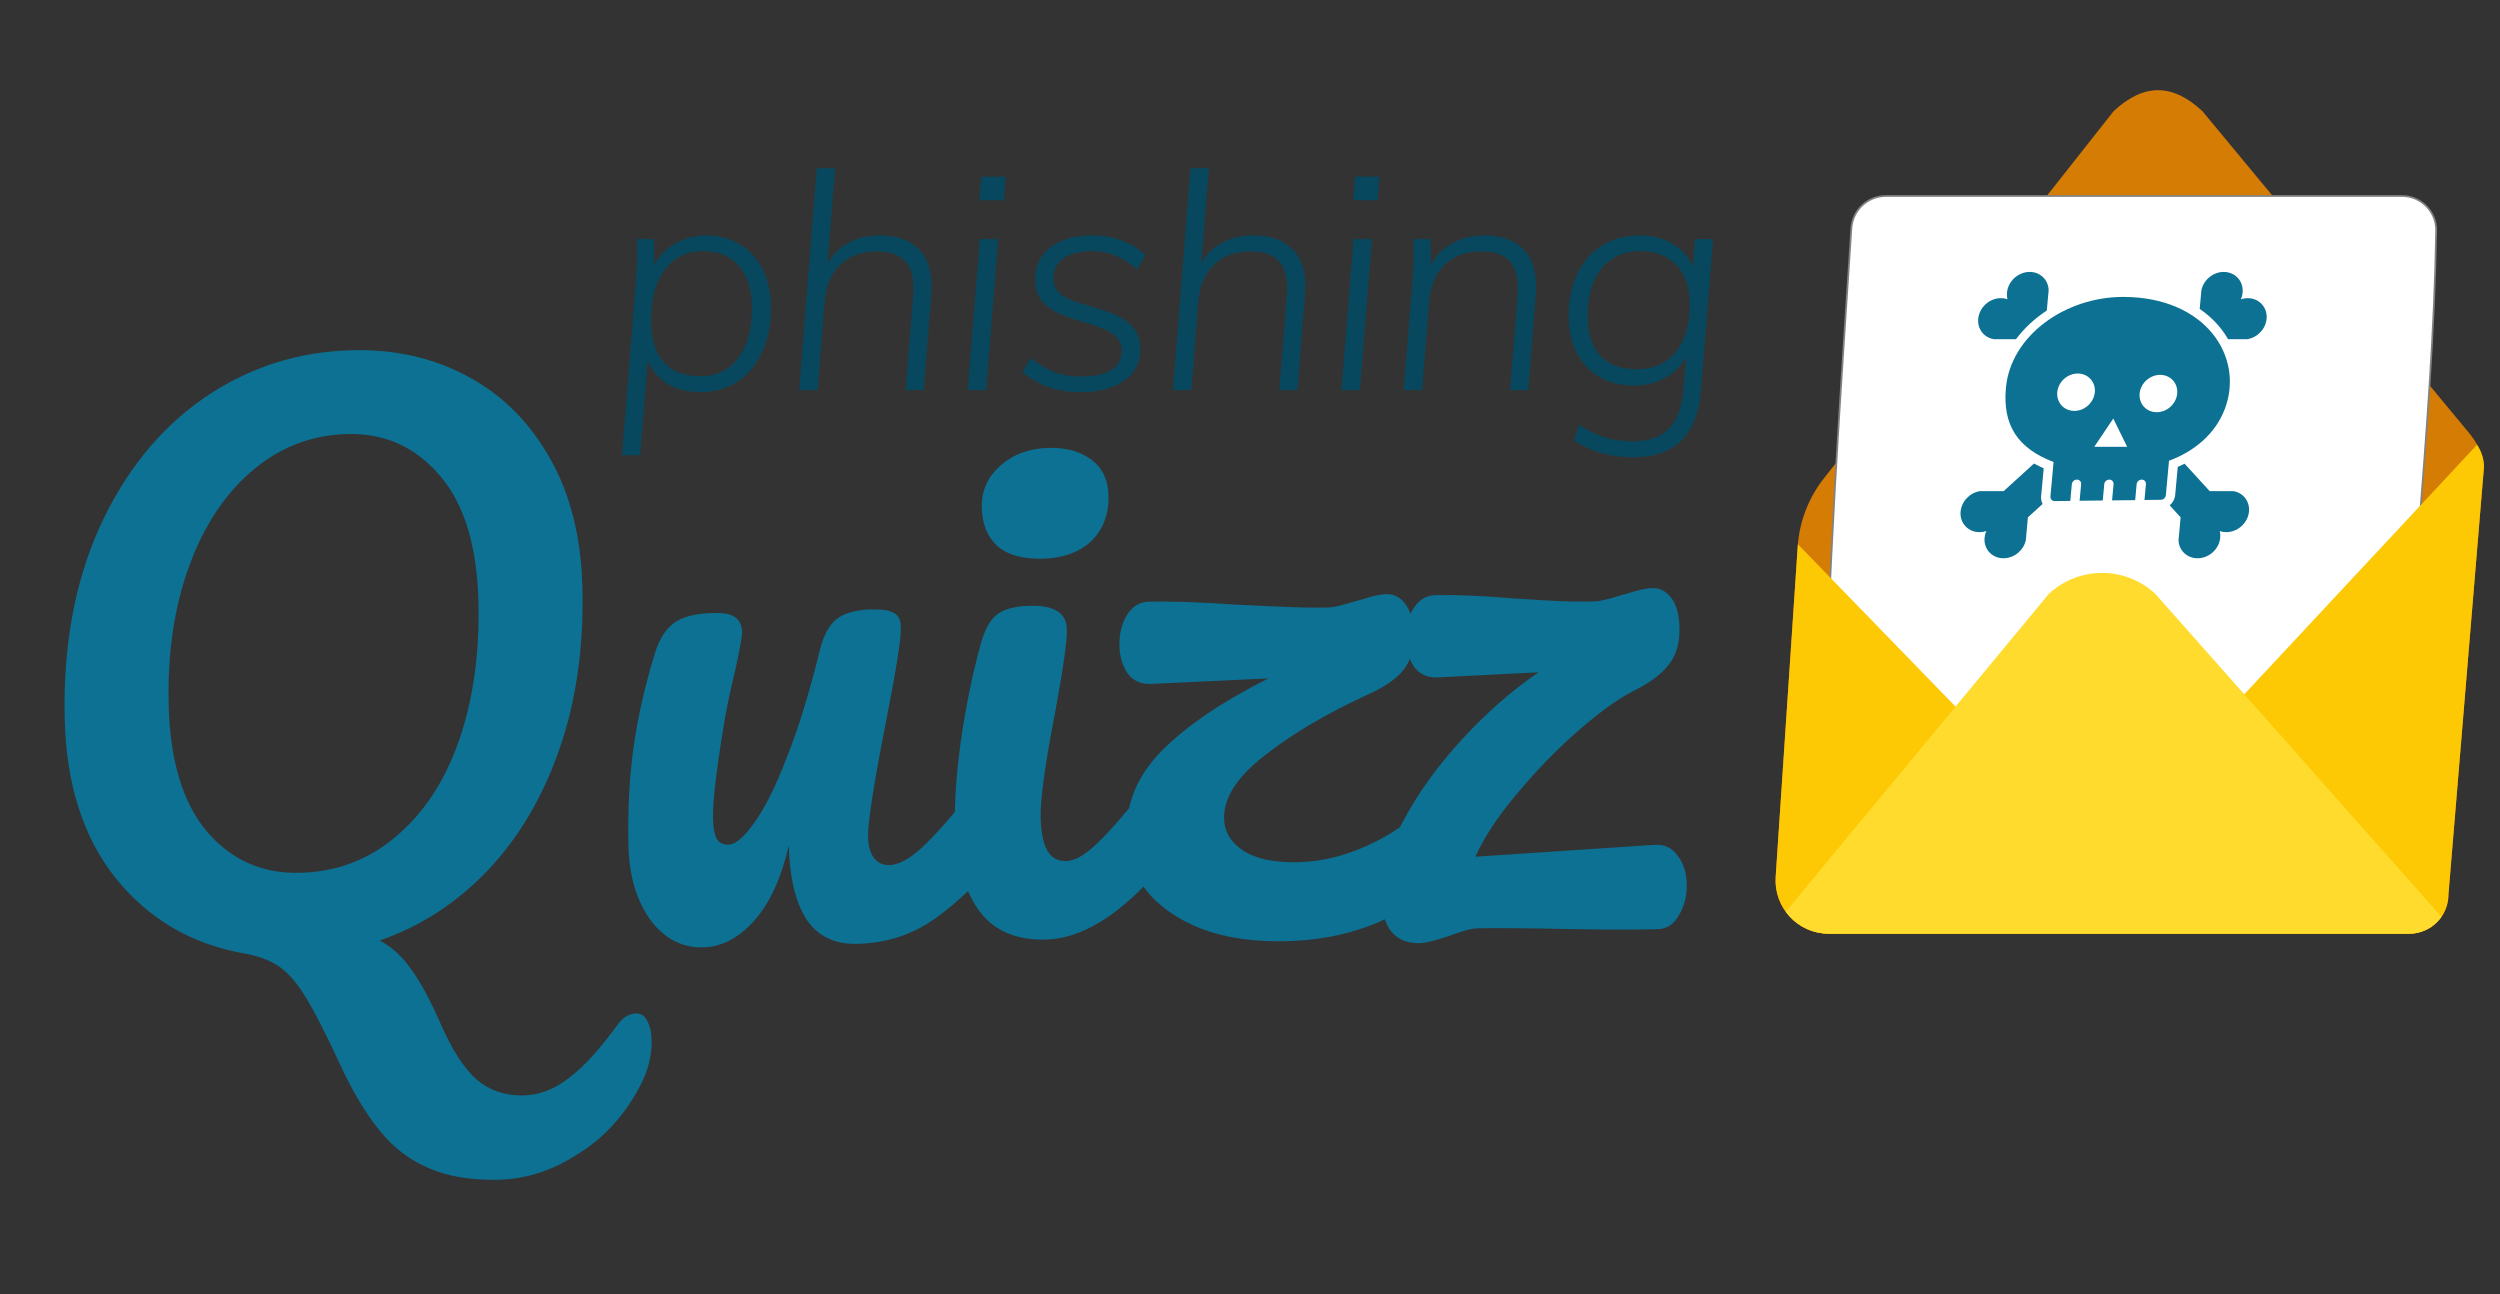 <svg width="141" height="73" viewBox="0 0 141 73" fill="none" xmlns="http://www.w3.org/2000/svg">
<rect x="0" y="0" width="141" height="73" fill="#333333" stroke="none"/>
<path d="M35.876 57.158C36.143 57.152 36.346 57.281 36.485 57.544C36.652 57.834 36.74 58.205 36.751 58.658C36.77 59.511 36.563 60.356 36.128 61.193C35.26 62.867 34.089 64.16 32.616 65.074C31.17 66.014 29.674 66.501 28.128 66.537C26.555 66.572 25.23 66.349 24.152 65.867C23.075 65.411 22.151 64.699 21.382 63.729C20.614 62.786 19.865 61.523 19.135 59.939C18.378 58.303 17.75 57.077 17.251 56.261C16.78 55.472 16.286 54.896 15.771 54.534C15.256 54.173 14.597 53.921 13.794 53.779C10.821 53.26 8.402 51.848 6.535 49.543C4.695 47.238 3.733 44.232 3.649 40.526C3.556 36.474 4.208 32.885 5.604 29.759C7.026 26.633 8.985 24.201 11.479 22.464C14 20.726 16.807 19.822 19.899 19.752C22.272 19.698 24.417 20.182 26.334 21.206C28.278 22.228 29.834 23.767 31.001 25.821C32.167 27.848 32.783 30.301 32.849 33.181C32.926 36.54 32.488 39.577 31.536 42.293C30.585 45.008 29.236 47.28 27.491 49.106C25.745 50.933 23.721 52.246 21.419 53.045C22.094 53.404 22.68 53.937 23.176 54.646C23.699 55.354 24.256 56.382 24.846 57.729C25.494 59.208 26.171 60.259 26.879 60.883C27.613 61.507 28.5 61.807 29.54 61.783C30.42 61.763 31.266 61.437 32.078 60.805C32.892 60.2 33.803 59.206 34.811 57.822C35.121 57.389 35.477 57.167 35.876 57.158ZM16.891 49.227C18.97 49.18 20.782 48.499 22.326 47.183C23.896 45.867 25.082 44.067 25.883 41.781C26.684 39.469 27.052 36.873 26.986 33.994C26.914 30.822 26.192 28.437 24.822 26.841C23.452 25.219 21.713 24.431 19.607 24.479C17.581 24.525 15.783 25.22 14.213 26.562C12.669 27.878 11.484 29.679 10.655 31.965C9.827 34.251 9.446 36.834 9.512 39.713C9.584 42.885 10.306 45.283 11.676 46.905C13.046 48.501 14.784 49.275 16.891 49.227ZM39.658 53.431C38.458 53.458 37.459 52.934 36.661 51.859C35.889 50.756 35.484 49.378 35.447 47.725C35.401 45.726 35.493 43.897 35.722 42.238C35.95 40.552 36.35 38.769 36.92 36.889C37.169 36.083 37.529 35.501 38.001 35.144C38.473 34.786 39.228 34.596 40.268 34.572C40.855 34.559 41.257 34.643 41.474 34.825C41.718 35.006 41.845 35.283 41.853 35.657C41.858 35.87 41.728 36.593 41.463 37.826C41.219 38.818 41.026 39.716 40.884 40.52C40.415 43.331 40.191 45.203 40.212 46.136C40.225 46.696 40.3 47.095 40.439 47.332C40.577 47.542 40.793 47.644 41.086 47.637C41.486 47.628 41.97 47.217 42.539 46.404C43.133 45.59 43.746 44.362 44.375 42.721C45.031 41.079 45.652 39.064 46.238 36.677C46.433 35.872 46.74 35.292 47.158 34.936C47.604 34.579 48.266 34.39 49.146 34.37C49.759 34.356 50.188 34.427 50.431 34.581C50.674 34.709 50.8 34.973 50.809 35.373C50.824 36.039 50.533 37.873 49.934 40.874C49.266 44.303 48.941 46.418 48.959 47.218C48.97 47.724 49.086 48.122 49.306 48.41C49.525 48.672 49.808 48.799 50.155 48.791C50.688 48.779 51.307 48.445 52.013 47.789C52.744 47.105 53.706 46.016 54.899 44.522C55.21 44.142 55.566 43.947 55.966 43.938C56.312 43.93 56.583 44.084 56.777 44.399C56.997 44.715 57.114 45.152 57.127 45.712C57.151 46.778 56.916 47.61 56.423 48.209C55.309 49.648 54.096 50.835 52.784 51.772C51.498 52.708 50.015 53.195 48.336 53.234C47.056 53.263 46.098 52.791 45.463 51.819C44.854 50.846 44.529 49.466 44.488 47.68C44.076 49.503 43.428 50.918 42.544 51.925C41.66 52.905 40.698 53.407 39.658 53.431ZM58.8 31.51C57.68 31.536 56.834 31.301 56.263 30.808C55.691 30.287 55.395 29.56 55.373 28.627C55.352 27.694 55.694 26.913 56.4 26.283C57.132 25.627 58.044 25.286 59.137 25.261C60.124 25.238 60.929 25.46 61.553 25.926C62.177 26.392 62.499 27.065 62.52 27.945C62.544 29.011 62.217 29.872 61.538 30.528C60.859 31.157 59.946 31.484 58.8 31.51ZM58.97 52.992C57.237 53.031 55.956 52.447 55.129 51.239C54.328 50.03 53.904 48.413 53.858 46.386C53.83 45.187 53.942 43.65 54.193 41.778C54.469 39.877 54.829 38.109 55.272 36.472C55.492 35.613 55.799 35.019 56.192 34.69C56.584 34.361 57.22 34.187 58.1 34.167C59.46 34.136 60.15 34.574 60.171 35.48C60.186 36.147 59.968 37.699 59.517 40.136C58.944 43.083 58.669 45.077 58.693 46.116C58.711 46.916 58.832 47.527 59.055 47.949C59.278 48.37 59.642 48.575 60.149 48.564C60.629 48.553 61.221 48.206 61.926 47.523C62.63 46.84 63.566 45.765 64.733 44.298C65.044 43.918 65.4 43.723 65.8 43.714C66.146 43.706 66.417 43.86 66.611 44.176C66.831 44.491 66.948 44.928 66.961 45.488C66.985 46.555 66.751 47.387 66.257 47.985C63.692 51.271 61.262 52.94 58.97 52.992ZM82.858 43.326C83.204 43.318 83.475 43.472 83.669 43.788C83.889 44.103 84.006 44.54 84.019 45.1C84.041 46.087 83.807 46.919 83.315 47.597C82.1 49.252 80.569 50.567 78.724 51.542C76.906 52.517 74.837 53.031 72.518 53.084C70.705 53.125 69.126 52.894 67.781 52.391C66.435 51.862 65.391 51.139 64.65 50.222C63.935 49.278 63.565 48.219 63.538 47.046C63.498 45.287 64.168 43.711 65.55 42.319C66.932 40.928 68.929 39.575 71.54 38.262L64.985 38.571C64.399 38.611 63.941 38.422 63.612 38.002C63.308 37.556 63.149 37.026 63.135 36.413C63.121 35.773 63.255 35.21 63.537 34.723C63.845 34.209 64.266 33.947 64.799 33.934C66.025 33.906 67.667 33.962 69.724 34.102C70.151 34.119 70.926 34.155 72.047 34.21C73.195 34.264 74.156 34.282 74.929 34.264C75.196 34.258 75.7 34.14 76.442 33.91C76.574 33.88 76.826 33.807 77.197 33.692C77.594 33.577 77.926 33.516 78.193 33.51C78.62 33.5 78.97 33.679 79.245 34.046C79.547 34.413 79.707 34.982 79.725 35.755C79.744 36.609 79.559 37.28 79.17 37.769C78.781 38.258 78.165 38.698 77.32 39.091C74.918 40.186 72.93 41.351 71.358 42.587C69.785 43.797 69.012 44.988 69.039 46.161C69.056 46.908 69.417 47.513 70.121 47.977C70.825 48.441 71.857 48.658 73.216 48.627C74.709 48.593 76.207 48.185 77.71 47.404C79.239 46.623 80.599 45.458 81.791 43.911C82.102 43.53 82.458 43.335 82.858 43.326ZM93.281 47.65C93.867 47.61 94.311 47.814 94.615 48.26C94.945 48.679 95.117 49.209 95.131 49.849C95.147 50.515 95 51.105 94.692 51.619C94.41 52.133 94.002 52.395 93.469 52.407C92.51 52.429 91.603 52.436 90.749 52.429C89.922 52.421 89.188 52.411 88.548 52.399C86.093 52.348 84.359 52.334 83.346 52.357C82.999 52.365 82.495 52.497 81.834 52.752C80.987 53.038 80.404 53.184 80.084 53.192C78.671 53.224 77.944 52.334 77.902 50.521C77.874 49.294 78.282 47.898 79.127 46.332C79.971 44.739 81.083 43.193 82.462 41.695C83.842 40.196 85.28 38.937 86.777 37.916L81.142 38.204C80.556 38.244 80.099 38.054 79.769 37.635C79.465 37.188 79.307 36.658 79.293 36.045C79.278 35.406 79.412 34.842 79.694 34.356C80.002 33.842 80.423 33.579 80.957 33.567C82.129 33.54 83.585 33.6 85.322 33.748C85.616 33.768 86.243 33.807 87.205 33.865C88.193 33.922 89.1 33.942 89.927 33.923C90.194 33.917 90.698 33.799 91.439 33.569C91.572 33.539 91.824 33.467 92.195 33.351C92.592 33.236 92.924 33.175 93.191 33.169C93.617 33.159 93.968 33.338 94.243 33.705C94.545 34.071 94.705 34.641 94.722 35.414C94.742 36.267 94.544 36.952 94.129 37.468C93.74 37.984 93.138 38.451 92.32 38.87C91.397 39.318 90.321 40.076 89.091 41.144C87.862 42.212 86.702 43.399 85.612 44.704C84.52 45.982 83.721 47.188 83.213 48.319L93.281 47.65Z" fill="#0C7193"/>
<path d="M100.147 49.461C100.032 51.193 101.405 52.661 103.14 52.661H135.878C137.101 52.661 138.092 51.672 138.092 50.452L140.095 26.343C140.095 25.591 139.643 24.903 139.275 24.444L124.218 6.272C122.528 4.692 120.899 4.692 119.208 6.272L102.879 26.963C102.002 28.073 101.483 29.422 101.389 30.834L100.147 49.461Z" fill="#D57C05"/>
<path d="M135.466 11.054C136.543 11.054 137.417 11.927 137.4 13.003C137.308 18.679 136.848 24.522 136.388 30.368L136.388 30.369C135.929 36.213 135.469 42.059 135.377 47.739C135.359 48.816 134.487 49.689 133.41 49.689H133.351H133.292H133.232H133.173H133.113H133.054H132.995H132.935H132.876H132.817H132.757H132.698H132.639H132.579H132.52H132.461H132.401H132.342H132.283H132.223H132.164H132.105H132.046H131.986H131.927H131.868H131.808H131.749H131.69H131.63H131.571H131.512H131.453H131.393H131.334H131.275H131.216H131.156H131.097H131.038H130.979H130.919H130.86H130.801H130.742H130.682H130.623H130.564H130.505H130.445H130.386H130.327H130.268H130.209H130.149H130.09H130.031H129.972H129.913H129.853H129.794H129.735H129.676H129.617H129.557H129.498H129.439H129.38H129.321H129.261H129.202H129.143H129.084H129.025H128.966H128.906H128.847H128.788H128.729H128.67H128.611H128.552H128.492H128.433H128.374H128.315H128.256H128.197H128.138H128.078H128.019H127.96H127.901H127.842H127.783H127.724H127.665H127.606H127.546H127.487H127.428H127.369H127.31H127.251H127.192H127.133H127.074H127.015H126.955H126.896H126.837H126.778H126.719H126.66H126.601H126.542H126.483H126.424H126.365H126.306H126.246H126.187H126.128H126.069H126.01H125.951H125.892H125.833H125.774H125.715H125.656H125.597H125.538H125.479H125.42H125.361H125.302H125.243H125.184H125.124H125.065H125.006H124.947H124.888H124.829H124.77H124.711H124.652H124.593H124.534H124.475H124.416H124.357H124.298H124.239H124.18H124.121H124.062H124.003H123.944H123.885H123.826H123.767H123.708H123.649H123.59H123.531H123.472H123.413H123.354H123.295H123.236H123.177H123.118H123.059H123H122.941H122.882H122.823H122.764H122.705H122.646H122.587H122.528H122.469H122.41H122.351H122.292H122.233H122.174H122.115H122.056H121.997H121.938H121.879H121.82H121.761H121.702H121.643H121.584H121.525H121.466H121.407H121.348H121.289H121.23H121.171H121.112H121.053H120.994H120.935H120.876H120.817H120.758H120.7H120.641H120.582H120.523H120.464H120.405H120.346H120.287H120.228H120.169H120.11H120.051H119.992H119.933H119.874H119.815H119.756H119.697H119.638H119.579H119.52H119.461H119.402H119.343H119.284H119.225H119.166H119.107H119.048H118.989H118.93H118.871H118.812H118.753H118.695H118.636H118.577H118.518H118.459H118.4H118.341H118.282H118.223H118.164H118.105H118.046H117.987H117.928H117.869H117.81H117.751H117.692H117.633H117.574H117.515H117.456H117.397H117.338H117.279H117.22H117.161H117.102H117.043H116.984H116.925H116.866H116.807H116.748H116.689H116.63H116.571H116.512H116.453H116.394H116.335H116.276H116.217H116.158H116.1H116.041H115.982H115.923H115.864H115.805H115.746H115.687H115.628H115.569H115.51H115.451H115.392H115.333H115.274H115.215H115.156H115.097H115.038H114.979H114.92H114.861H114.802H114.743H114.684H114.624H114.565H114.506H114.447H114.388H114.329H114.27H114.211H114.152H114.093H114.034H113.975H113.916H113.857H113.798H113.739H113.68H113.621H113.562H113.503H113.444H113.385H113.326H113.267H113.208H113.149H113.09H113.031H112.972H112.913H112.854H112.794H112.735H112.676H112.617H112.558H112.499H112.44H112.381H112.322H112.263H112.204H112.145H112.086H112.027H111.968H111.908H111.849H111.79H111.731H111.672H111.613H111.554H111.495H111.436H111.377H111.318H111.258H111.199H111.14H111.081H111.022H110.963H110.904H110.845H110.786H110.726H110.667H110.608H110.549H110.49H110.431H110.372H110.313H110.253H110.194H110.135H110.076H110.017H109.958H109.899H109.839H109.78H109.721H109.662H109.603H109.544H109.485H109.425H109.366H109.307H109.248H109.189H109.129H109.07H109.011H108.952H108.893H108.834H108.774H108.715H108.656H108.597H108.538H108.478H108.419H108.36H108.301H108.242H108.182H108.123H108.064H108.005H107.945H107.886H107.827H107.768H107.708H107.649H107.59H107.531H107.471H107.412H107.353H107.294H107.234H107.175H107.116H107.057H106.997H106.938H106.879H106.819H106.76H106.701H106.642H106.582H106.523H106.464H106.404H106.345H106.286H106.226H106.167H106.108H106.049H105.989H105.93H105.871H105.811H105.752H105.692H105.633H105.574H105.514H105.455H105.396H105.336H105.277H105.218H105.158H105.099H105.039H104.98H104.921H104.861H104.802H104.743H104.683H104.624H104.564H104.505H104.446H104.386H104.327H104.267H104.208H104.148H104.089H104.029H103.97H103.911H103.851H103.792H103.732H103.673H103.613H103.554H103.494H103.435H103.375H103.316H103.256H103.197H103.137C102.82 49.689 102.661 49.623 102.586 49.523C102.51 49.421 102.505 49.268 102.545 49.054C102.57 48.922 102.609 48.777 102.653 48.617C102.68 48.518 102.708 48.413 102.735 48.303C102.806 48.018 102.867 47.702 102.867 47.368C102.867 36.341 103.527 26.355 104.235 15.638C104.296 14.724 104.356 13.805 104.417 12.879C104.484 11.853 105.336 11.054 106.364 11.054L135.466 11.054Z" fill="white" stroke="#828282" stroke-width="0.1"/>
<path d="M112.453 19.13H113.702C114.165 18.51 114.755 17.963 115.439 17.515L115.519 16.639L115.52 16.634L115.544 16.371C115.531 15.79 115.074 15.336 114.474 15.336C113.826 15.338 113.253 15.86 113.195 16.501C113.182 16.634 113.192 16.762 113.223 16.879C113.106 16.837 112.982 16.816 112.851 16.816C112.203 16.816 111.631 17.337 111.572 17.979C111.518 18.559 111.899 19.041 112.453 19.13L112.453 19.13Z" fill="#0C7193"/>
<path d="M125.476 18.831C125.543 18.93 125.605 19.029 125.661 19.131H126.37H126.375H126.744C127.314 19.042 127.783 18.56 127.836 17.979C127.895 17.337 127.415 16.816 126.77 16.816C126.636 16.816 126.509 16.837 126.387 16.879C126.439 16.762 126.472 16.634 126.484 16.501C126.543 15.86 126.066 15.339 125.418 15.336C124.817 15.336 124.277 15.79 124.159 16.371L124.135 16.634L124.134 16.639L124.063 17.424C124.627 17.807 125.104 18.281 125.476 18.831L125.476 18.831Z" fill="#0C7193"/>
<path d="M113.134 21.874C112.941 23.98 113.795 25.283 115.821 26.057L115.644 28.001C115.637 28.071 115.66 28.136 115.705 28.185C115.748 28.234 115.814 28.261 115.882 28.261H115.885L116.765 28.251L116.851 27.31C116.864 27.164 116.993 27.05 117.137 27.05C117.284 27.05 117.389 27.164 117.376 27.31L117.29 28.243L118.596 28.227L118.68 27.31C118.693 27.164 118.819 27.05 118.966 27.05C119.11 27.05 119.218 27.164 119.204 27.31L119.121 28.223L120.424 28.207L120.506 27.31C120.519 27.164 120.648 27.05 120.792 27.05C120.939 27.05 121.044 27.164 121.03 27.31L120.949 28.199L121.819 28.188H121.868C122.012 28.188 122.141 28.071 122.154 27.927L122.332 25.986C123.757 25.462 124.958 24.462 125.486 23.05C126.587 20.103 124.381 16.746 119.747 16.746C116.465 16.746 113.402 18.94 113.134 21.874L113.134 21.874ZM121.348 21.254C121.894 20.993 122.512 21.205 122.727 21.726C122.939 22.244 122.669 22.878 122.123 23.138C121.574 23.396 120.958 23.188 120.744 22.666C120.529 22.145 120.799 21.515 121.348 21.254ZM119.189 23.605L119.972 25.2H118.117L119.189 23.605ZM116.7 21.179C117.249 20.918 117.867 21.13 118.079 21.651C118.294 22.169 118.023 22.803 117.478 23.063C116.929 23.324 116.311 23.112 116.099 22.591C115.884 22.072 116.154 21.439 116.7 21.179Z" fill="#0C7193"/>
<path d="M125.22 30.329C125.164 30.942 124.638 31.439 124.027 31.483L123.85 31.482C123.296 31.439 122.882 31.01 122.87 30.459L122.894 30.196L122.895 30.191L122.987 29.177L122.37 28.502C122.54 28.359 122.659 28.153 122.68 27.927L122.825 26.331C122.957 26.274 123.085 26.217 123.209 26.152L124.626 27.7H125.586H125.591H125.961C126.515 27.788 126.895 28.271 126.842 28.852C126.784 29.493 126.209 30.014 125.564 30.014C125.43 30.014 125.306 29.993 125.192 29.951C125.223 30.069 125.232 30.197 125.22 30.329Z" fill="#0C7193"/>
<path d="M114.257 30.46C114.144 31.011 113.652 31.44 113.09 31.483L112.912 31.484C112.309 31.44 111.874 30.942 111.93 30.33C111.942 30.197 111.975 30.069 112.027 29.952C111.903 29.994 111.776 30.015 111.644 30.015C110.996 30.015 110.519 29.493 110.578 28.852C110.631 28.271 111.1 27.789 111.67 27.7L113.005 27.701L114.717 26.143C114.89 26.236 115.07 26.327 115.265 26.411L115.119 28C115.105 28.154 115.136 28.3 115.204 28.422L114.374 29.178L114.281 30.192L114.281 30.197L114.257 30.46Z" fill="#0C7193"/>
<path d="M100.147 49.461C100.032 51.192 101.405 52.66 103.141 52.66H135.878C137.101 52.66 138.092 51.672 138.092 50.452L140.095 26.343C140.095 25.876 139.949 25.443 139.701 25.086L121.214 44.91C119.524 46.49 116.893 46.49 115.203 44.91L101.401 30.696L100.147 49.461Z" fill="#FDC804"/>
<path d="M100.782 51.501C101.35 52.232 102.224 52.661 103.151 52.661H135.878C136.632 52.661 137.298 52.284 137.698 51.709L121.563 33.498C119.872 31.918 117.242 31.918 115.551 33.498L100.717 51.418L100.782 51.501Z" fill="#FFDB2D"/>
<path d="M39.844 13.279C40.558 13.279 41.187 13.449 41.731 13.789C42.287 14.118 42.717 14.594 43.023 15.217C43.329 15.84 43.482 16.566 43.482 17.393C43.482 18.334 43.312 19.161 42.972 19.875C42.644 20.589 42.179 21.144 41.578 21.541C40.978 21.926 40.286 22.119 39.504 22.119C38.802 22.119 38.19 21.966 37.668 21.66C37.147 21.343 36.767 20.901 36.529 20.334L36.104 25.672H35.084L35.866 15.846C35.912 15.381 35.934 14.854 35.934 14.265C35.934 13.914 35.929 13.653 35.917 13.483H36.886L36.903 14.945C37.175 14.424 37.578 14.016 38.11 13.721C38.643 13.426 39.221 13.279 39.844 13.279ZM39.504 21.218C40.411 21.218 41.119 20.878 41.629 20.198C42.151 19.507 42.411 18.56 42.411 17.359C42.411 16.35 42.168 15.568 41.68 15.013C41.204 14.446 40.536 14.163 39.674 14.163C38.756 14.163 38.031 14.509 37.498 15.2C36.977 15.891 36.716 16.843 36.716 18.056C36.716 19.087 36.954 19.875 37.43 20.419C37.906 20.952 38.598 21.218 39.504 21.218ZM49.599 13.279C50.551 13.279 51.277 13.523 51.775 14.01C52.285 14.486 52.54 15.2 52.54 16.152C52.54 16.356 52.535 16.509 52.523 16.611L52.098 22H51.078L51.503 16.679C51.515 16.588 51.52 16.452 51.52 16.271C51.52 15.557 51.35 15.03 51.01 14.69C50.67 14.35 50.155 14.18 49.463 14.18C48.591 14.18 47.894 14.435 47.372 14.945C46.862 15.455 46.573 16.163 46.505 17.07L46.114 22H45.077L46.063 9.488H47.1L46.675 14.843C46.959 14.333 47.355 13.948 47.865 13.687C48.375 13.415 48.953 13.279 49.599 13.279ZM55.262 13.483H56.299L55.619 22H54.582L55.262 13.483ZM56.724 9.964L56.622 11.29H55.245L55.347 9.964H56.724ZM60.95 22.119C60.315 22.119 59.709 22.023 59.13 21.83C58.564 21.626 58.077 21.343 57.669 20.98L58.127 20.198C58.592 20.561 59.045 20.827 59.487 20.997C59.929 21.156 60.422 21.235 60.967 21.235C61.715 21.235 62.281 21.116 62.666 20.878C63.063 20.629 63.261 20.26 63.261 19.773C63.261 19.467 63.165 19.218 62.972 19.025C62.791 18.832 62.559 18.679 62.276 18.566C61.992 18.441 61.612 18.311 61.136 18.175C60.536 17.994 60.054 17.824 59.691 17.665C59.329 17.506 59.017 17.274 58.757 16.968C58.507 16.662 58.383 16.26 58.383 15.761C58.383 14.99 58.672 14.384 59.249 13.942C59.839 13.5 60.632 13.279 61.63 13.279C62.23 13.279 62.791 13.381 63.312 13.585C63.834 13.778 64.259 14.05 64.588 14.401L64.129 15.2C63.358 14.509 62.531 14.163 61.647 14.163C60.932 14.163 60.383 14.293 59.998 14.554C59.612 14.815 59.419 15.2 59.419 15.71C59.419 16.016 59.51 16.265 59.691 16.458C59.884 16.651 60.117 16.804 60.389 16.917C60.672 17.019 61.057 17.144 61.544 17.291C62.134 17.461 62.61 17.625 62.972 17.784C63.346 17.943 63.664 18.181 63.925 18.498C64.185 18.804 64.316 19.212 64.316 19.722C64.316 20.459 64.01 21.042 63.398 21.473C62.785 21.904 61.969 22.119 60.95 22.119ZM70.676 13.279C71.628 13.279 72.353 13.523 72.852 14.01C73.362 14.486 73.617 15.2 73.617 16.152C73.617 16.356 73.611 16.509 73.6 16.611L73.175 22H72.155L72.58 16.679C72.591 16.588 72.597 16.452 72.597 16.271C72.597 15.557 72.427 15.03 72.087 14.69C71.747 14.35 71.231 14.18 70.54 14.18C69.667 14.18 68.97 14.435 68.449 14.945C67.939 15.455 67.65 16.163 67.582 17.07L67.191 22H66.154L67.14 9.488H68.177L67.752 14.843C68.035 14.333 68.432 13.948 68.942 13.687C69.452 13.415 70.03 13.279 70.676 13.279ZM76.339 13.483H77.376L76.696 22H75.659L76.339 13.483ZM77.801 9.964L77.699 11.29H76.322L76.424 9.964H77.801ZM83.692 13.279C84.644 13.279 85.37 13.523 85.868 14.01C86.378 14.486 86.633 15.2 86.633 16.152C86.633 16.356 86.628 16.509 86.616 16.611L86.191 22H85.171L85.596 16.679C85.608 16.588 85.613 16.452 85.613 16.271C85.613 15.557 85.443 15.03 85.103 14.69C84.763 14.35 84.248 14.18 83.556 14.18C82.684 14.18 81.987 14.435 81.465 14.945C80.955 15.455 80.666 16.163 80.598 17.07L80.207 22H79.17L79.663 15.846C79.709 15.381 79.731 14.854 79.731 14.265C79.731 13.914 79.726 13.653 79.714 13.483H80.683L80.7 14.962C80.984 14.418 81.386 14.004 81.907 13.721C82.429 13.426 83.024 13.279 83.692 13.279ZM96.614 13.483L95.934 22.034C95.73 24.539 94.455 25.791 92.109 25.791C90.851 25.791 89.741 25.479 88.777 24.856L89.066 23.955C89.599 24.306 90.092 24.55 90.545 24.686C90.999 24.822 91.526 24.89 92.126 24.89C93.838 24.89 94.773 23.949 94.931 22.068L95.101 20.13C94.829 20.64 94.427 21.037 93.894 21.32C93.373 21.603 92.801 21.745 92.177 21.745C91.044 21.745 90.143 21.388 89.474 20.674C88.806 19.96 88.471 19.002 88.471 17.801C88.471 16.906 88.636 16.118 88.964 15.438C89.293 14.747 89.758 14.214 90.358 13.84C90.97 13.466 91.673 13.279 92.466 13.279C93.18 13.279 93.798 13.432 94.319 13.738C94.841 14.044 95.226 14.475 95.475 15.03L95.594 13.483H96.614ZM92.33 20.827C93.248 20.827 93.974 20.504 94.506 19.858C95.039 19.212 95.305 18.322 95.305 17.189C95.305 16.226 95.056 15.483 94.557 14.962C94.07 14.429 93.39 14.163 92.517 14.163C91.588 14.163 90.857 14.492 90.324 15.149C89.803 15.795 89.542 16.69 89.542 17.835C89.542 18.81 89.78 19.552 90.256 20.062C90.732 20.572 91.424 20.827 92.33 20.827Z" fill="#07485E"/>
</svg>
